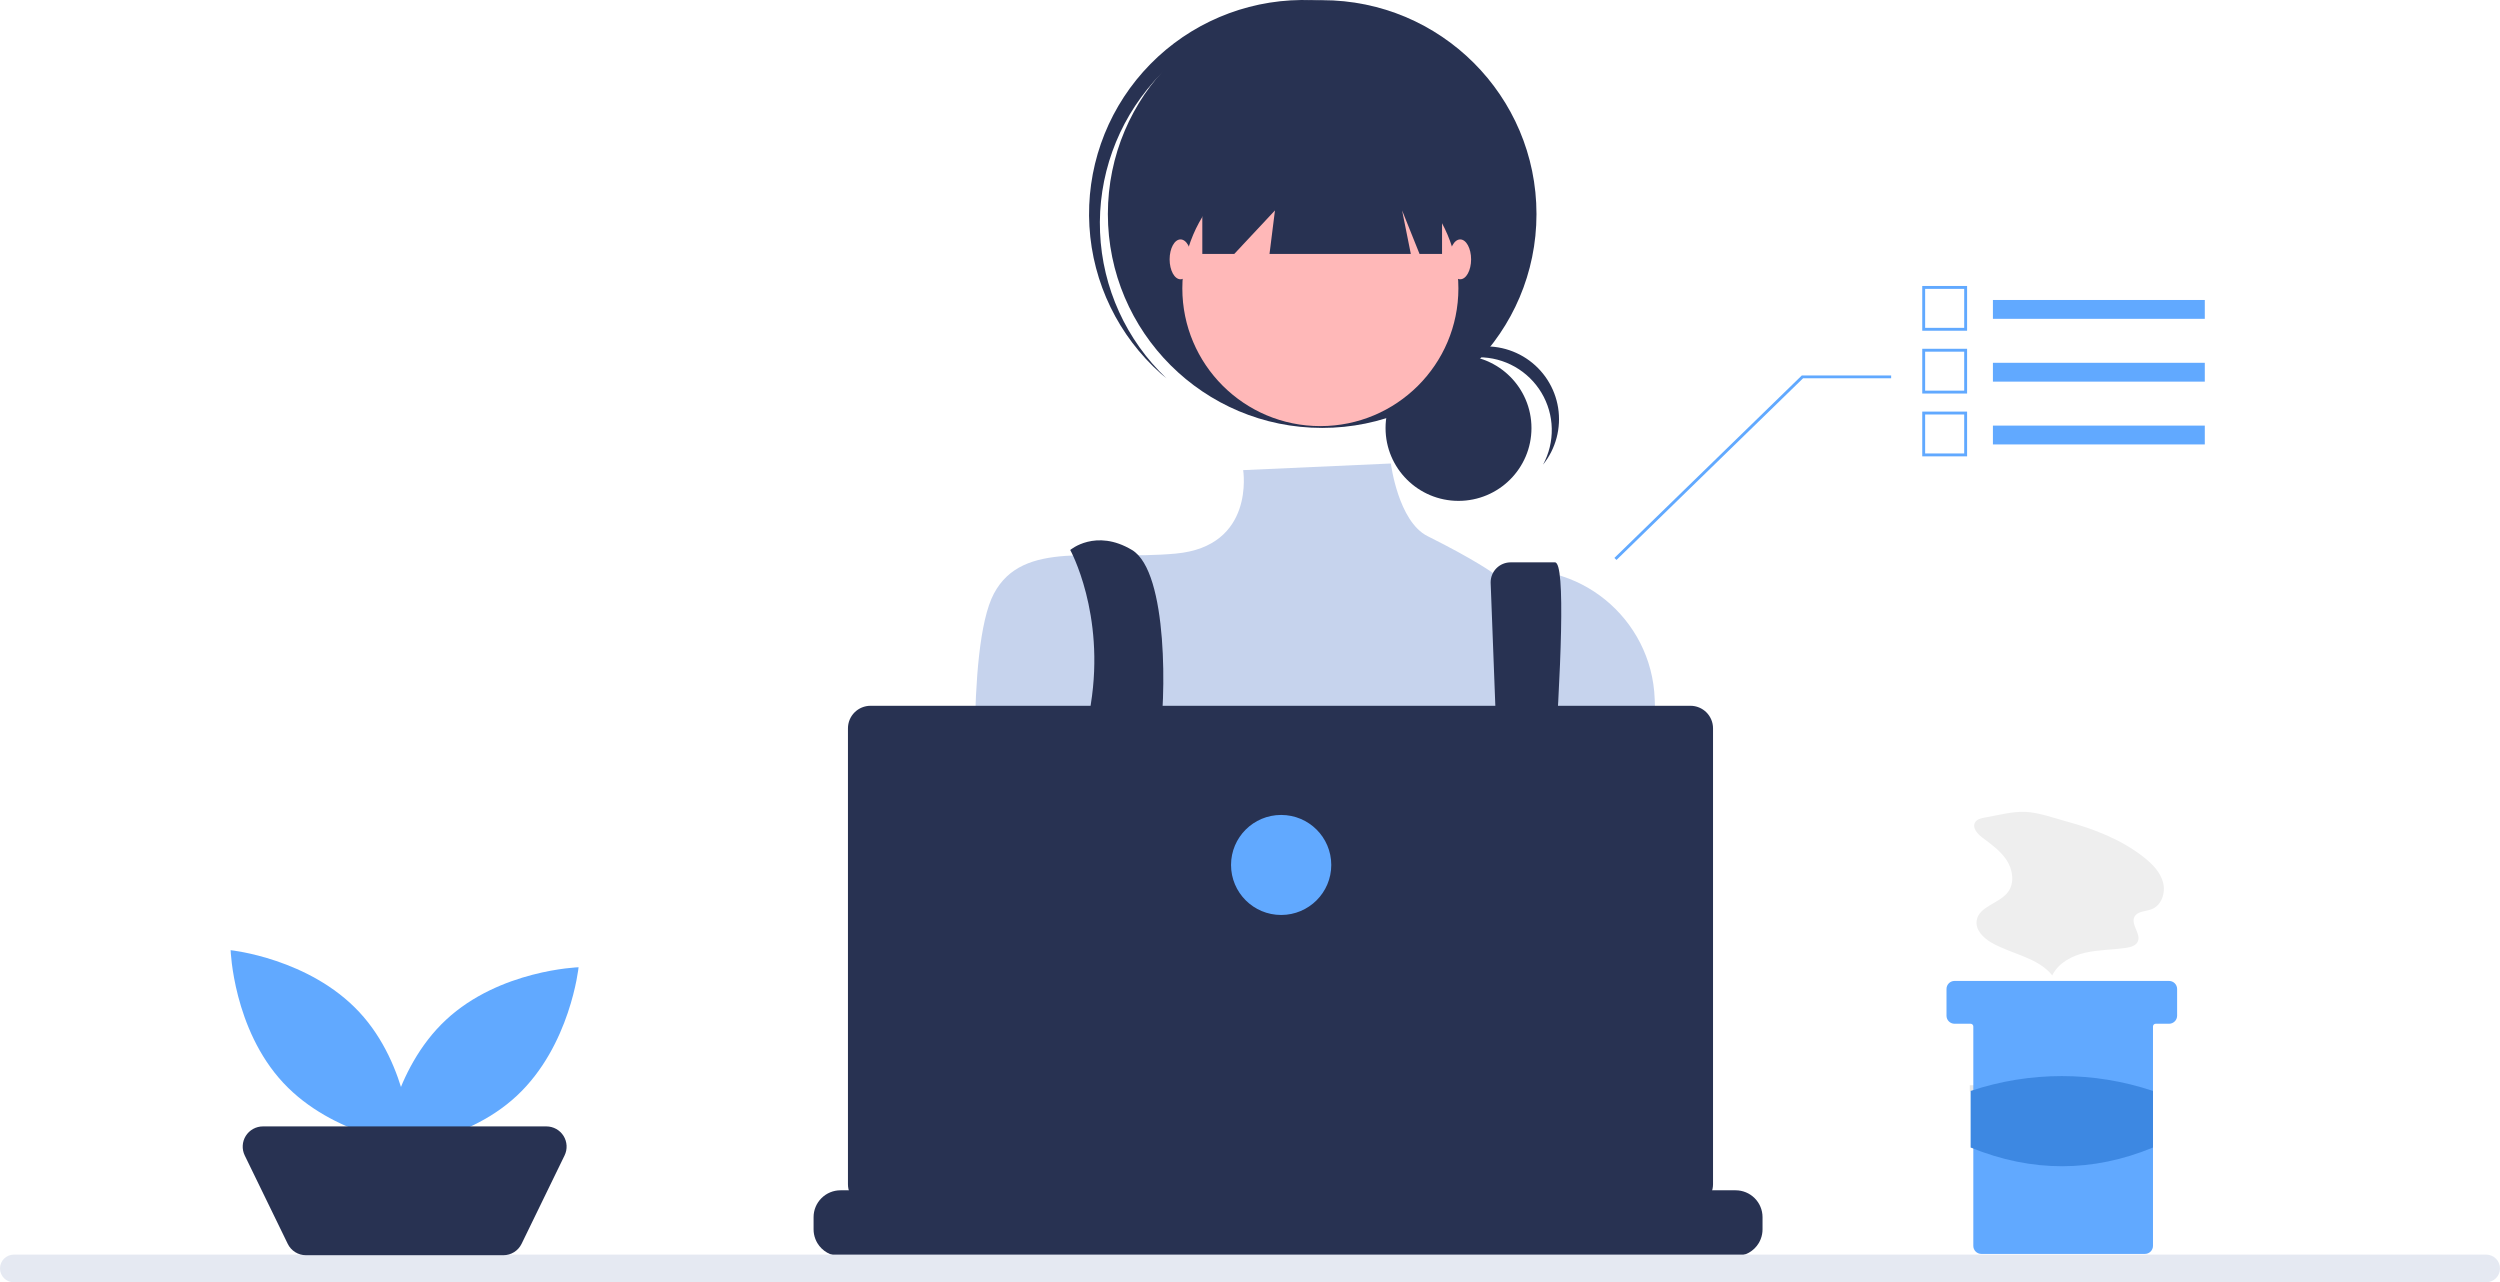 <svg width="271" height="139" viewBox="0 0 271 139" fill="none" xmlns="http://www.w3.org/2000/svg">
<path d="M228.085 117.642H213.527V118.293H228.085V117.642Z" fill="#E6E6E6"/>
<path d="M236 107.203V110.104C235.999 110.335 235.907 110.556 235.743 110.718C235.58 110.881 235.359 110.974 235.128 110.975H233.674C233.636 110.975 233.598 110.982 233.563 110.996C233.528 111.011 233.496 111.032 233.469 111.059C233.442 111.086 233.42 111.118 233.406 111.154C233.391 111.189 233.384 111.227 233.384 111.265V135.053C233.383 135.284 233.29 135.505 233.127 135.668C232.964 135.83 232.743 135.923 232.512 135.924H214.779C214.548 135.924 214.326 135.832 214.163 135.669C213.999 135.505 213.907 135.284 213.907 135.053V111.265C213.907 111.188 213.876 111.114 213.822 111.06C213.767 111.006 213.693 110.975 213.616 110.975H211.872C211.641 110.975 211.419 110.883 211.256 110.72C211.092 110.556 211 110.335 211 110.104V107.203C211 107.089 211.022 106.976 211.066 106.87C211.11 106.764 211.174 106.668 211.255 106.588C211.336 106.507 211.432 106.443 211.538 106.399C211.644 106.355 211.758 106.333 211.872 106.333H235.128C235.359 106.334 235.58 106.426 235.744 106.589C235.907 106.752 235.999 106.973 236 107.203Z" fill="#61A9FF"/>
<path d="M233.384 124.391C226.867 127.082 220.278 127.112 213.617 124.391V118.259C220.03 116.11 226.971 116.11 233.384 118.259V124.391Z" fill="#3D88E2"/>
<path d="M158.102 54.295C162.47 54.295 166.011 50.762 166.011 46.403C166.011 42.044 162.47 38.511 158.102 38.511C153.735 38.511 150.194 42.044 150.194 46.403C150.194 50.762 153.735 54.295 158.102 54.295Z" fill="#283252"/>
<path d="M160.306 38.728C161.674 38.728 163.02 39.083 164.21 39.757C165.4 40.431 166.394 41.402 167.096 42.575C167.798 43.748 168.182 45.082 168.212 46.448C168.242 47.813 167.917 49.163 167.267 50.366C167.953 49.51 168.453 48.52 168.734 47.461C169.015 46.402 169.072 45.295 168.902 44.213C168.731 43.13 168.336 42.095 167.742 41.173C167.148 40.251 166.369 39.463 165.453 38.858C164.537 38.254 163.505 37.846 162.422 37.661C161.34 37.477 160.23 37.52 159.165 37.787C158.1 38.053 157.103 38.539 156.236 39.212C155.369 39.885 154.652 40.731 154.131 41.696C154.871 40.769 155.81 40.022 156.879 39.508C157.948 38.994 159.119 38.727 160.306 38.728Z" fill="#283252"/>
<path d="M143.324 46.386C156.154 46.386 166.555 36.007 166.555 23.203C166.555 10.399 156.154 0.019 143.324 0.019C130.494 0.019 120.093 10.399 120.093 23.203C120.093 36.007 130.494 46.386 143.324 46.386Z" fill="#283252"/>
<path d="M125.092 8.818C129.095 4.325 134.69 1.561 140.697 1.107C146.704 0.654 152.652 2.547 157.287 6.387C157.097 6.207 156.909 6.025 156.712 5.85C152.106 1.768 146.065 -0.322 139.916 0.04C133.768 0.402 128.014 3.186 123.922 7.78C119.83 12.374 117.733 18.402 118.093 24.539C118.453 30.675 121.24 36.418 125.842 40.504C126.039 40.679 126.242 40.844 126.444 41.011C122.079 36.868 119.498 31.194 119.246 25.188C118.994 19.181 121.09 13.312 125.092 8.818Z" fill="#283252"/>
<path d="M143.127 46.19C151.391 46.19 158.09 39.504 158.09 31.258C158.09 23.011 151.391 16.326 143.127 16.326C134.864 16.326 128.165 23.011 128.165 31.258C128.165 39.504 134.864 46.19 143.127 46.19Z" fill="#FFB8B8"/>
<path d="M150.771 50.243L134.759 50.962C134.759 50.962 136.096 59.225 127.433 60.011C118.771 60.797 110.896 58.439 107.746 64.334C104.596 70.228 105.954 91.215 105.954 91.215C105.954 91.215 111.86 112.434 116.585 115.578C121.31 118.721 162.653 114.399 162.653 114.399L179.956 92.596L179.37 75.782C179.063 67.002 171.031 60.41 162.379 62.034C162.209 62.066 162.038 62.101 161.866 62.137C161.866 62.137 159.965 60.72 154.75 58.118C151.561 56.526 150.771 50.243 150.771 50.243Z" fill="#C6D3ED"/>
<path d="M116.014 59.618C116.014 59.618 119.82 66.509 118.245 76.333C116.67 86.156 123.278 106.933 123.278 106.933L128.003 105.754C128.003 105.754 124.853 85.321 125.641 80.606C126.428 75.89 126.645 61.976 122.708 59.618C118.77 57.261 116.014 59.618 116.014 59.618Z" fill="#283252"/>
<path d="M161.589 63.231L163.244 106.737L166.394 108.701C166.394 108.701 170.922 60.959 168.559 60.959H163.752C163.468 60.959 163.186 61.015 162.923 61.123C162.66 61.232 162.421 61.391 162.22 61.592C162.019 61.793 161.859 62.031 161.751 62.293C161.642 62.556 161.586 62.837 161.586 63.121C161.586 63.158 161.587 63.195 161.589 63.231Z" fill="#283252"/>
<path d="M125.444 105.951C126.531 105.951 127.413 105.071 127.413 103.986C127.413 102.901 126.531 102.021 125.444 102.021C124.357 102.021 123.475 102.901 123.475 103.986C123.475 105.071 124.357 105.951 125.444 105.951Z" fill="#61A9FF"/>
<path d="M164.819 107.915C165.906 107.915 166.787 107.036 166.787 105.951C166.787 104.866 165.906 103.986 164.819 103.986C163.731 103.986 162.85 104.866 162.85 105.951C162.85 107.036 163.731 107.915 164.819 107.915Z" fill="#61A9FF"/>
<path d="M130.331 12.593V27.525H133.796L138.206 22.809L137.615 27.525H152.932L151.987 22.809L153.877 27.525H156.318V12.593H130.331Z" fill="#283252"/>
<path d="M127.968 30.275C128.621 30.275 129.15 29.308 129.15 28.114C129.15 26.921 128.621 25.953 127.968 25.953C127.316 25.953 126.787 26.921 126.787 28.114C126.787 29.308 127.316 30.275 127.968 30.275Z" fill="#FFB8B8"/>
<path d="M158.286 30.275C158.939 30.275 159.468 29.308 159.468 28.114C159.468 26.921 158.939 25.953 158.286 25.953C157.634 25.953 157.105 26.921 157.105 28.114C157.105 29.308 157.634 30.275 158.286 30.275Z" fill="#FFB8B8"/>
<path d="M191.059 131.941V133.257C191.06 133.618 190.993 133.976 190.861 134.313C190.803 134.463 190.732 134.608 190.65 134.747C190.392 135.181 190.024 135.54 189.584 135.789C189.144 136.038 188.647 136.169 188.141 136.169H91.11C90.604 136.169 90.106 136.038 89.667 135.789C89.227 135.54 88.859 135.181 88.6 134.747C88.518 134.608 88.448 134.463 88.389 134.313C88.258 133.976 88.191 133.618 88.192 133.257V131.941C88.192 131.558 88.267 131.18 88.413 130.826C88.56 130.473 88.775 130.152 89.046 129.882C89.316 129.611 89.638 129.397 89.992 129.25C90.346 129.104 90.725 129.029 91.108 129.028H96.703V128.415C96.703 128.399 96.706 128.383 96.712 128.368C96.718 128.354 96.727 128.34 96.738 128.329C96.75 128.318 96.763 128.309 96.778 128.303C96.792 128.297 96.808 128.293 96.824 128.293H99.743C99.775 128.293 99.806 128.306 99.829 128.329C99.852 128.351 99.864 128.382 99.865 128.414V129.028H101.688V128.415C101.688 128.399 101.691 128.383 101.697 128.368C101.703 128.354 101.712 128.34 101.723 128.329C101.734 128.318 101.748 128.309 101.762 128.303C101.777 128.297 101.793 128.293 101.809 128.293H104.727C104.76 128.293 104.791 128.306 104.813 128.329C104.836 128.351 104.849 128.382 104.849 128.414V129.028H106.674V128.415C106.674 128.399 106.677 128.383 106.684 128.368C106.69 128.354 106.699 128.34 106.71 128.329C106.721 128.318 106.734 128.309 106.749 128.303C106.764 128.297 106.78 128.293 106.796 128.293H109.714C109.746 128.293 109.777 128.306 109.8 128.329C109.823 128.351 109.836 128.382 109.836 128.414V129.028H111.659V128.415C111.659 128.399 111.662 128.383 111.668 128.368C111.674 128.354 111.683 128.34 111.694 128.329C111.706 128.318 111.719 128.309 111.734 128.303C111.749 128.297 111.764 128.293 111.78 128.293H114.699C114.731 128.293 114.762 128.306 114.785 128.329C114.808 128.351 114.82 128.382 114.821 128.414V129.028H116.644V128.415C116.644 128.399 116.647 128.383 116.653 128.368C116.659 128.354 116.668 128.34 116.679 128.329C116.69 128.318 116.704 128.309 116.718 128.303C116.733 128.297 116.749 128.293 116.765 128.293H119.684C119.716 128.293 119.747 128.306 119.769 128.329C119.792 128.351 119.805 128.382 119.805 128.414V129.028H121.63V128.415C121.63 128.399 121.634 128.383 121.64 128.368C121.646 128.354 121.655 128.34 121.666 128.329C121.677 128.318 121.69 128.309 121.705 128.303C121.72 128.297 121.736 128.293 121.752 128.293H124.67C124.703 128.293 124.733 128.306 124.756 128.329C124.779 128.351 124.792 128.382 124.792 128.414V129.028H126.615V128.415C126.615 128.399 126.618 128.383 126.624 128.368C126.63 128.354 126.639 128.34 126.65 128.329C126.662 128.318 126.675 128.309 126.69 128.303C126.705 128.297 126.72 128.293 126.736 128.293H149.596C149.612 128.293 149.627 128.296 149.642 128.303C149.657 128.309 149.67 128.317 149.682 128.329C149.693 128.34 149.702 128.353 149.708 128.368C149.714 128.383 149.717 128.398 149.717 128.414V129.028H151.543V128.415C151.543 128.399 151.546 128.383 151.552 128.368C151.558 128.354 151.567 128.34 151.578 128.329C151.589 128.318 151.603 128.309 151.617 128.303C151.632 128.297 151.648 128.293 151.664 128.293H154.582C154.615 128.294 154.645 128.307 154.668 128.329C154.691 128.352 154.704 128.383 154.704 128.415V129.028H156.527V128.415C156.527 128.399 156.53 128.383 156.536 128.368C156.542 128.354 156.551 128.34 156.563 128.329C156.574 128.318 156.587 128.309 156.602 128.303C156.617 128.297 156.633 128.293 156.649 128.293H159.567C159.583 128.293 159.599 128.296 159.614 128.303C159.628 128.309 159.642 128.318 159.653 128.329C159.664 128.34 159.673 128.353 159.679 128.368C159.686 128.383 159.689 128.398 159.689 128.414V129.028H161.512V128.415C161.512 128.399 161.515 128.383 161.521 128.368C161.527 128.354 161.536 128.34 161.547 128.329C161.559 128.318 161.572 128.309 161.587 128.303C161.601 128.297 161.617 128.293 161.633 128.293H164.552C164.568 128.293 164.584 128.296 164.598 128.303C164.613 128.309 164.626 128.318 164.638 128.329C164.649 128.34 164.658 128.353 164.664 128.368C164.67 128.383 164.673 128.398 164.673 128.414V129.028H166.499V128.415C166.499 128.399 166.502 128.383 166.508 128.368C166.514 128.354 166.523 128.34 166.534 128.329C166.545 128.318 166.559 128.309 166.573 128.303C166.588 128.297 166.604 128.293 166.62 128.293H169.539C169.57 128.294 169.601 128.307 169.623 128.33C169.646 128.352 169.658 128.383 169.658 128.415V129.028H171.483V128.415C171.483 128.399 171.486 128.383 171.492 128.368C171.499 128.354 171.507 128.34 171.519 128.329C171.53 128.318 171.543 128.309 171.558 128.303C171.573 128.297 171.589 128.293 171.605 128.293H174.523C174.539 128.293 174.555 128.296 174.57 128.303C174.584 128.309 174.598 128.318 174.609 128.329C174.62 128.34 174.629 128.353 174.636 128.368C174.642 128.383 174.645 128.398 174.645 128.414V129.028H176.468V128.415C176.468 128.399 176.471 128.383 176.477 128.368C176.483 128.354 176.492 128.34 176.503 128.329C176.515 128.318 176.528 128.309 176.543 128.303C176.557 128.297 176.573 128.293 176.589 128.293H179.508C179.524 128.293 179.54 128.296 179.554 128.303C179.569 128.309 179.582 128.318 179.594 128.329C179.605 128.34 179.614 128.353 179.62 128.368C179.626 128.383 179.629 128.398 179.63 128.414V129.028H188.141C188.915 129.028 189.657 129.335 190.204 129.881C190.751 130.427 191.059 131.167 191.059 131.939L191.059 131.941Z" fill="#283252"/>
<path d="M269.5 136H1.5C0.672 136 0 136.672 0 137.5C0 138.328 0.672 139 1.5 139H269.5C270.328 139 271 138.328 271 137.5C271 136.672 270.328 136 269.5 136Z" fill="#E5E9F2"/>
<path d="M183.246 76.507H94.365C94.043 76.507 93.725 76.57 93.428 76.693C93.132 76.816 92.862 76.995 92.635 77.222C92.408 77.449 92.227 77.718 92.104 78.014C91.981 78.31 91.918 78.628 91.918 78.948V128.371C91.918 129.018 92.176 129.639 92.635 130.097C93.094 130.555 93.716 130.812 94.365 130.812H183.246C183.895 130.812 184.517 130.555 184.976 130.097C185.434 129.639 185.692 129.018 185.692 128.371V78.948C185.692 78.301 185.434 77.68 184.976 77.222C184.517 76.764 183.895 76.507 183.246 76.507Z" fill="#283252"/>
<path d="M138.876 99.183C141.876 99.183 144.309 96.756 144.309 93.761C144.309 90.767 141.876 88.34 138.876 88.34C135.876 88.34 133.444 90.767 133.444 93.761C133.444 96.756 135.876 99.183 138.876 99.183Z" fill="#61A9FF"/>
<path d="M175.228 60.697L195.452 41.007H205V40.697H195.318L195.271 40.743L175 60.48L175.228 60.697Z" fill="#61A9FF"/>
<path d="M239 32.518H216.032V34.561H239V32.518Z" fill="#61A9FF"/>
<path d="M213.233 35.852H208.371V31H213.233V35.852ZM208.685 35.539H212.919V31.314H208.685L208.685 35.539Z" fill="#61A9FF"/>
<path d="M239 39.327H216.032V41.369H239V39.327Z" fill="#61A9FF"/>
<path d="M213.233 42.66H208.371V37.808H213.233V42.66ZM208.685 42.347H212.919V38.122H208.685L208.685 42.347Z" fill="#61A9FF"/>
<path d="M239 46.135H216.032V48.177H239V46.135Z" fill="#61A9FF"/>
<path d="M213.233 49.469H208.371V44.617H213.233V49.469ZM208.685 49.155H212.919V44.93H208.685L208.685 49.155Z" fill="#61A9FF"/>
<path d="M38.939 109.703C44.363 115.524 44.644 124.079 44.644 124.079C44.644 124.079 36.129 123.197 30.705 117.376C25.28 111.555 25 103 25 103C25 103 33.514 103.882 38.939 109.703Z" fill="#61A9FF"/>
<path d="M56.016 118.788C50.195 124.213 41.639 124.493 41.639 124.493C41.639 124.493 42.522 115.979 48.342 110.554C54.163 105.13 62.718 104.85 62.718 104.85C62.718 104.85 61.837 113.364 56.016 118.788Z" fill="#61A9FF"/>
<path d="M54.569 136.065H33.16C32.749 136.065 32.346 135.949 31.998 135.731C31.65 135.513 31.37 135.202 31.191 134.833L26.529 125.251C26.367 124.917 26.292 124.548 26.312 124.177C26.331 123.806 26.445 123.447 26.642 123.132C26.839 122.817 27.113 122.558 27.437 122.378C27.762 122.198 28.127 122.103 28.498 122.103H59.23C59.602 122.103 59.967 122.198 60.291 122.378C60.616 122.558 60.89 122.817 61.087 123.132C61.284 123.447 61.397 123.806 61.417 124.177C61.437 124.548 61.362 124.917 61.199 125.251L56.538 134.833C56.358 135.202 56.078 135.513 55.73 135.731C55.382 135.949 54.98 136.065 54.569 136.065Z" fill="#283252"/>
<path d="M215.162 88.62C214.753 88.69 214.291 88.801 214.091 89.164C213.773 89.74 214.349 90.39 214.875 90.786C215.846 91.518 216.87 92.237 217.531 93.258C218.191 94.279 218.398 95.705 217.677 96.684C216.734 97.962 214.486 98.237 214.268 99.81C214.128 100.82 215.001 101.681 215.886 102.188C218.069 103.439 220.884 103.772 222.466 105.73C223.12 104.384 224.583 103.607 226.042 103.274C227.501 102.942 229.016 102.967 230.495 102.742C230.973 102.669 231.511 102.523 231.724 102.09C232.137 101.251 230.959 100.245 231.366 99.403C231.675 98.761 232.585 98.811 233.249 98.554C234.33 98.136 234.776 96.745 234.469 95.627C234.162 94.509 233.295 93.636 232.384 92.919C229.927 90.989 226.974 89.854 223.986 89.038C222.597 88.658 220.966 88.062 219.522 88.005C218.129 87.949 216.54 88.385 215.162 88.62Z" fill="#EEEEEE"/>
</svg>
